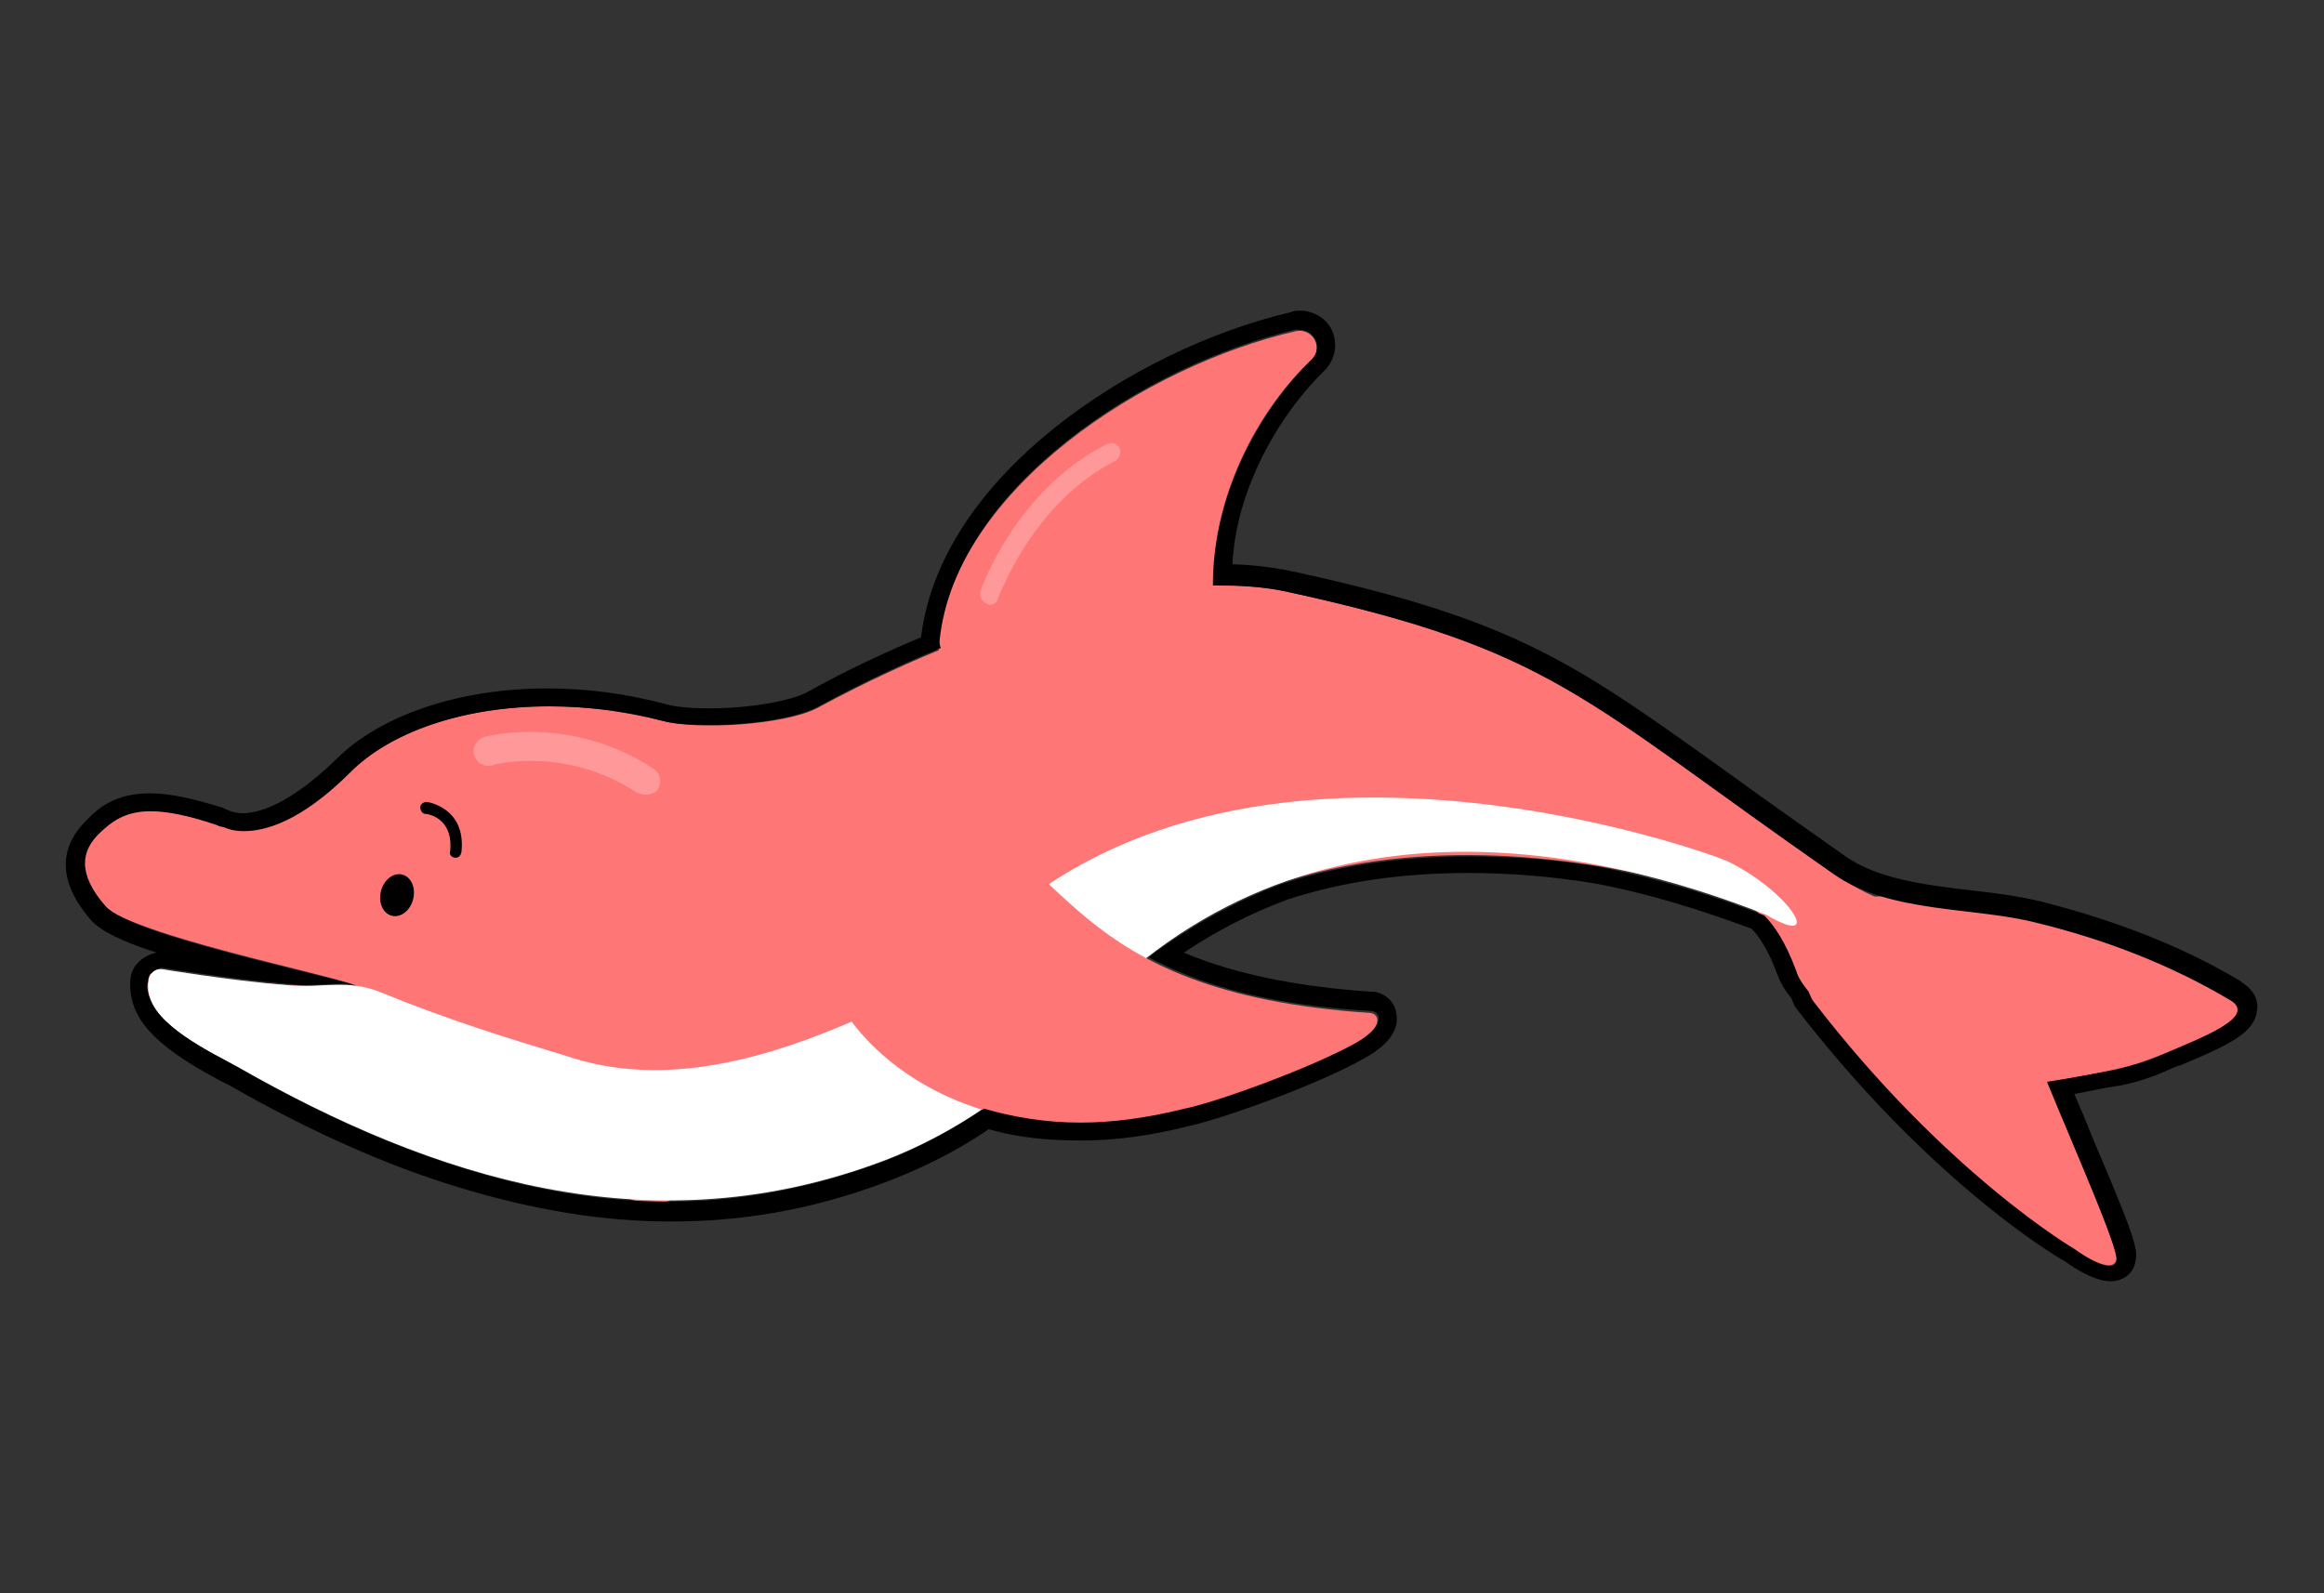 <?xml version="1.0" encoding="utf-8"?>
<!-- Generator: Adobe Illustrator 25.3.1, SVG Export Plug-In . SVG Version: 6.00 Build 0)  -->
<svg version="1.1" id="레이어_1" xmlns="http://www.w3.org/2000/svg" xmlns:xlink="http://www.w3.org/1999/xlink" x="0px"
	 y="0px" viewBox="0 0 350 240" style="enable-background:new 0 0 350 240;" xml:space="preserve">
<rect x="0" y="0" width="350" height="240" fill="#333333" stroke="none"/>
<style type="text/css">
	.st0{fill:#FF7676;}
	.st1{fill:#FF9999;}
	.st2{fill:#FFFFFF;}
</style>
<g>
	<g>
		<g>
			<path class="st0" d="M287.9,141.8c-0.6-3-2.9-5.6-5.7-6.8c-1.4-0.6-3.3-1.6-5.9-3.3c-37.8-26.4-42.1-33.7-82.1-42.5
				c-15.7-3.5-42,1.7-71.2,17.5c-4.9,2.5-18,3.3-23.2,1.9c-20.4-5.2-38.6-0.6-47.1,7.6c-11.1,11.1-17.8,8.9-19.1,8.3
				c-0.3-0.2-0.6-0.3-1-0.3c-11.8-4-14.8-1.4-17.7,1.1c-2.9,2.7-3.5,6.2,0.8,11.1c4.3,4.9,43.1,12.2,37.7,12.4
				c-4.8,0.2-24.3-1.6-28.8-1.9c-0.5,0-1-0.2-1.3-0.3c-0.5-0.2-1.4,0-1,2.9c0.6,4,20.2,13.2,76.3,32.4l30.7-14.8l29.3-9.4
				c35.3-47.9,103.7-21.8,103.7-21.8s4.3,1,7.6,10c1.1,3.2,4,5.7,7.3,6.2c2.1,0.3,4.6-0.2,7.3-2.1
				C288.2,147.7,288.5,144.5,287.9,141.8z"/>
		</g>
		<g>
			<path class="st0" d="M64.2,121.7c0,0,5.1,0.6,4.5,6.5"/>
			<path d="M68.6,129.2L68.6,129.2c-0.6,0-1-0.5-0.8-1c0.5-5.1-3.5-5.6-3.7-5.6c-0.5,0-0.8-0.5-0.8-1c0-0.5,0.5-0.8,1-0.8
				c0,0,5.9,0.8,5.2,7.5C69.4,128.9,69.1,129.2,68.6,129.2z"/>
		</g>
		<g>
			<ellipse transform="matrix(0.248 -0.969 0.969 0.248 -85.656 159.358)" cx="59.8" cy="134.8" rx="3.2" ry="2.5"/>
		</g>
		<g>
			<path class="st1" d="M97.2,119.7c-0.5,0-0.8-0.2-1.3-0.3c-10.5-7-21.6-4.3-21.8-4.1c-1.3,0.3-2.4-0.5-2.7-1.6
				c-0.3-1.3,0.5-2.4,1.6-2.7c0.5-0.2,13.2-3.3,25.4,4.8c1.1,0.6,1.3,2.1,0.6,3.2C98.7,119.4,98,119.7,97.2,119.7z"/>
		</g>
		<g>
			<path class="st0" d="M300,147.5c2.9,3,5.1,6.7,6.5,10.7c3.3,9.1,12.7,29.6,12.2,31.6c-0.6,2.5-6.4-1.7-6.4-1.7
				s-19.6-11.3-39.6-37.4c0,0-2.2-3.2,0.3-8.3c0,0,0.3-7.3,17-2.2C293.6,141.5,297.3,144.5,300,147.5z"/>
		</g>
		<g>
			<path class="st0" d="M298.7,164.2c6.4-0.8,13.8-1.7,20.2-3.2c2.4-0.5,4.6-1.3,6.8-2.2c6.4-2.7,14.2-5.7,10.5-8.1
				c-9.1-5.6-19.1-9.2-29.4-11.8c-5.1-1.3-10.3-2.2-15.4-3c-4.8-0.6-10.3-2.1-14.6,1.1c-4.8,3.5-4.5,9.4-1.7,14.9
				C279.5,160.7,289,165.5,298.7,164.2z"/>
		</g>
		<g>
			<path class="st0" d="M180.2,96.1c1.7-0.2,2.9-1.7,2.7-3.3c-1.9-17.5,7.5-32,14.6-38.6c1.9-1.7,0.2-4.9-2.4-4.3
				c-22.6,5.2-51.2,23.7-53.8,46.9c-0.2,1.9,1.4,3.5,3.3,3.3L180.2,96.1z"/>
		</g>
		<g>
			<path class="st2" d="M260.1,129.7c-2.4-1.1-73.3-27.2-112.3,11.8c-5.1,5.1-11,9.1-17.7,11.6c-14,6.2-29.9,11.1-45,5.9
				c-8.3-2.5-17.7-5.4-27.7-9.5c-5.1-2.1-8.7-0.6-14.3-1.1c-9.1-0.8-18.6-2.4-18.6-2.4s-2.7-0.5-2.1,3.5c0.8,5.1,9.5,9.1,13.2,11.1
				c30.1,17.2,62,26.9,95.7,14.9c17.7-6.2,27.7-17.8,27.7-17.8c34.2-41.5,81.6-29.9,107-19.9C275,143.1,269.6,134.3,260.1,129.7z"/>
		</g>
		<g>
			<path class="st0" d="M141.9,123.3c19.6,4.5,17.5,26.2,64.6,29.3c1.4,0.3,1.7,2.4-2.5,4.8c-7.2,4-21.6,9.1-25.8,9.9
				C127.3,180.3,103.6,126.8,141.9,123.3z"/>
		</g>
		<g>
			<path class="st1" d="M149.1,91.1c-0.2,0-0.3,0-0.5-0.2c-0.8-0.3-1.1-1.1-1-1.7c0.2-0.6,5.4-15.4,19.1-22.3
				c0.6-0.3,1.6-0.2,1.9,0.6c0.3,0.6,0,1.6-0.6,1.9c-12.6,6.4-17.5,20.5-17.7,20.7C150.2,90.7,149.7,91.1,149.1,91.1z"/>
		</g>
	</g>
	<g>
		<path d="M195.8,49.7c2.2,0,3.5,2.7,1.7,4.5c-6.4,6.2-14.8,18.8-14.8,34c0.3,0,0.8,0,1.1,0c3.8,0,7.3,0.3,10.3,1
			c39.9,8.7,44.2,16.1,82.1,42.5c8.4,5.9,21.2,4.9,30.5,7.3c10.3,2.5,20.4,6.4,29.4,11.8c3.5,2.4-4.1,5.4-10.5,8.1
			c-2.2,1-4.5,1.6-6.8,2.2c-3.3,0.6-6.8,1.3-10.5,1.9c4.1,10,10.8,25.1,10.5,26.9c-0.2,0.6-0.5,0.8-1.1,0.8c-1.9,0-5.2-2.5-5.2-2.5
			S293,176.8,273,150.7c0,0-0.3-0.5-0.6-1.3c-0.8-1-1.6-2.1-1.9-3.2c-1.6-4.3-3.3-6.8-4.8-8.3c-6.8-2.7-15.3-5.4-24.7-7.3
			c-5.9-1-12.6-1.6-19.7-1.6c-9.1,0-18.8,1.1-28.1,4.1c-6.8,2.5-13.7,6.2-20.2,11.1c7.5,4,17.7,7.2,33.7,8.1
			c1.4,0.3,1.7,2.4-2.5,4.8c-7.2,4-21.6,9.1-25.8,9.9c-5.6,1.4-10.8,2.1-15.7,2.1c-5.2,0-10-0.8-14.5-2.1c-4.5,3-10,6.2-16.9,8.6
			c-10.5,3.7-20.5,5.4-30.5,5.4c-10.3,0-20.5-1.7-31.3-5.1c-11.9-3.7-23.2-9.1-34-15.3c-3.7-2.1-12.4-6.2-13.2-11.1
			c-0.2-0.6-0.2-1.1,0-1.6c0-0.6,0.2-1.1,0.5-1.3c0.5-0.6,1.3-0.8,1.6-0.8c0.2,0,0.2,0,0.2,0s9.5,1.6,18.6,2.4
			c0.8,0,1.6,0.2,2.2,0.2c2.1,0,4-0.2,5.9-0.2c0.6,0,1.4,0,2.1,0.2c-5.1-1.7-33.9-7.6-37.5-11.9c-4.3-4.9-3.7-8.4-0.8-11.1
			c1.7-1.6,3.7-3.2,7.6-3.2c2.4,0,5.6,0.6,10,2.1c0.3,0.2,0.6,0.2,1,0.3c0.5,0.2,1.4,0.6,3,0.6c3.2,0,8.6-1.4,16.1-8.9
			c5.9-5.9,16.7-9.9,29.9-9.9c5.4,0,11.1,0.6,17.2,2.2c1.7,0.5,4.5,0.6,7.3,0.6c5.9,0,12.7-1,15.9-2.7c6.4-3.5,12.6-6.4,18.6-8.9
			c-0.2-0.3-0.2-0.8-0.2-1.1c2.4-23.2,31.2-41.7,53.8-46.9C195.4,49.7,195.5,49.7,195.8,49.7 M195.8,46.8L195.8,46.8
			c-0.5,0-0.8,0-1.3,0.2c-12.4,2.9-25.3,9.2-35.5,17.3C144,76.3,139.7,88,138.7,96c-5.7,2.4-11.5,5.1-17.2,8.3
			c-2.5,1.3-8.6,2.4-14.6,2.4c-2.7,0-5.1-0.2-6.5-0.6c-6-1.6-11.9-2.4-18-2.4c-13.2,0-25.1,4-31.8,10.7c-7.2,7-11.9,8.1-14,8.1
			c-1.1,0-1.7-0.3-1.9-0.3c-0.3-0.2-0.8-0.3-1.1-0.5c-4.5-1.4-8-2.2-11-2.2c-5.2,0-7.8,2.2-9.5,4c-2.5,2.4-6,7.5,0.6,15.1
			c1.4,1.6,4.6,3.2,9.9,4.9c-1.1,0.2-2.2,0.8-2.9,1.6c-0.6,0.6-1.1,1.7-1.1,2.9c0,0.6,0,1.4,0.2,2.2c1,5.7,8.1,9.7,13,12.4
			c0.6,0.3,1.1,0.6,1.6,0.8c12.2,7,23.7,12.1,34.5,15.4c11.5,3.5,21.9,5.2,32.1,5.2c10.7,0,20.8-1.7,31.5-5.6
			c5.7-2.1,11.3-4.8,16.4-8.3c4.5,1.3,9.1,1.7,14,1.7c5.2,0,10.8-0.8,16.2-2.2c4.8-1,19.4-6.2,26.4-10.2c4.5-2.5,5.1-4.9,4.8-6.7
			c-0.2-1.6-1.4-2.9-3.2-3.3c-0.2,0-0.3,0-0.5,0c-11.5-0.8-20.7-2.7-28.3-5.9c4.9-3.3,10.2-6,15.6-8c8.3-2.7,17.3-4,27.2-4
			c6.2,0,12.7,0.5,19.2,1.6c7.6,1.4,15.4,3.8,23.5,6.8c1.1,1.1,2.5,3.2,3.8,6.7c0.5,1.4,1.3,2.7,2.2,3.8c0.3,0.8,0.6,1.4,0.8,1.6
			l0,0c19.6,25.4,38.3,36.9,40.4,38c1.3,1,4.5,3,6.8,3c1.9,0,3.5-1.1,3.8-3c0.5-1.9-0.5-4.6-6.7-19.2c-0.8-2.1-1.7-4.1-2.5-6
			c2.5-0.5,4.9-1,7-1.3c2.5-0.5,4.9-1.3,7.3-2.4c0.5-0.2,1-0.5,1.6-0.6c7.2-3,11.3-4.9,11.6-8.3c0.2-1,0-2.7-2.1-4.1
			c0,0-0.2,0-0.2-0.2c-8.6-5.2-18.8-9.2-30.2-12.1c-3.3-0.8-7-1.3-10.7-1.7c-6.8-0.8-14-1.7-18.9-5.2c-6.5-4.6-12.2-8.6-17-12.1
			c-23.7-17-32.4-23.4-66-30.7c-2.7-0.6-5.9-1-9.2-1.1c0.3-5.6,1.9-11,4.6-16.4c3.3-6.5,7.2-10.8,9.2-12.7c1.6-1.6,2.1-3.8,1.3-5.9
			C200,48.1,197.9,46.8,195.8,46.8L195.8,46.8z"/>
	</g>
</g>
</svg>
